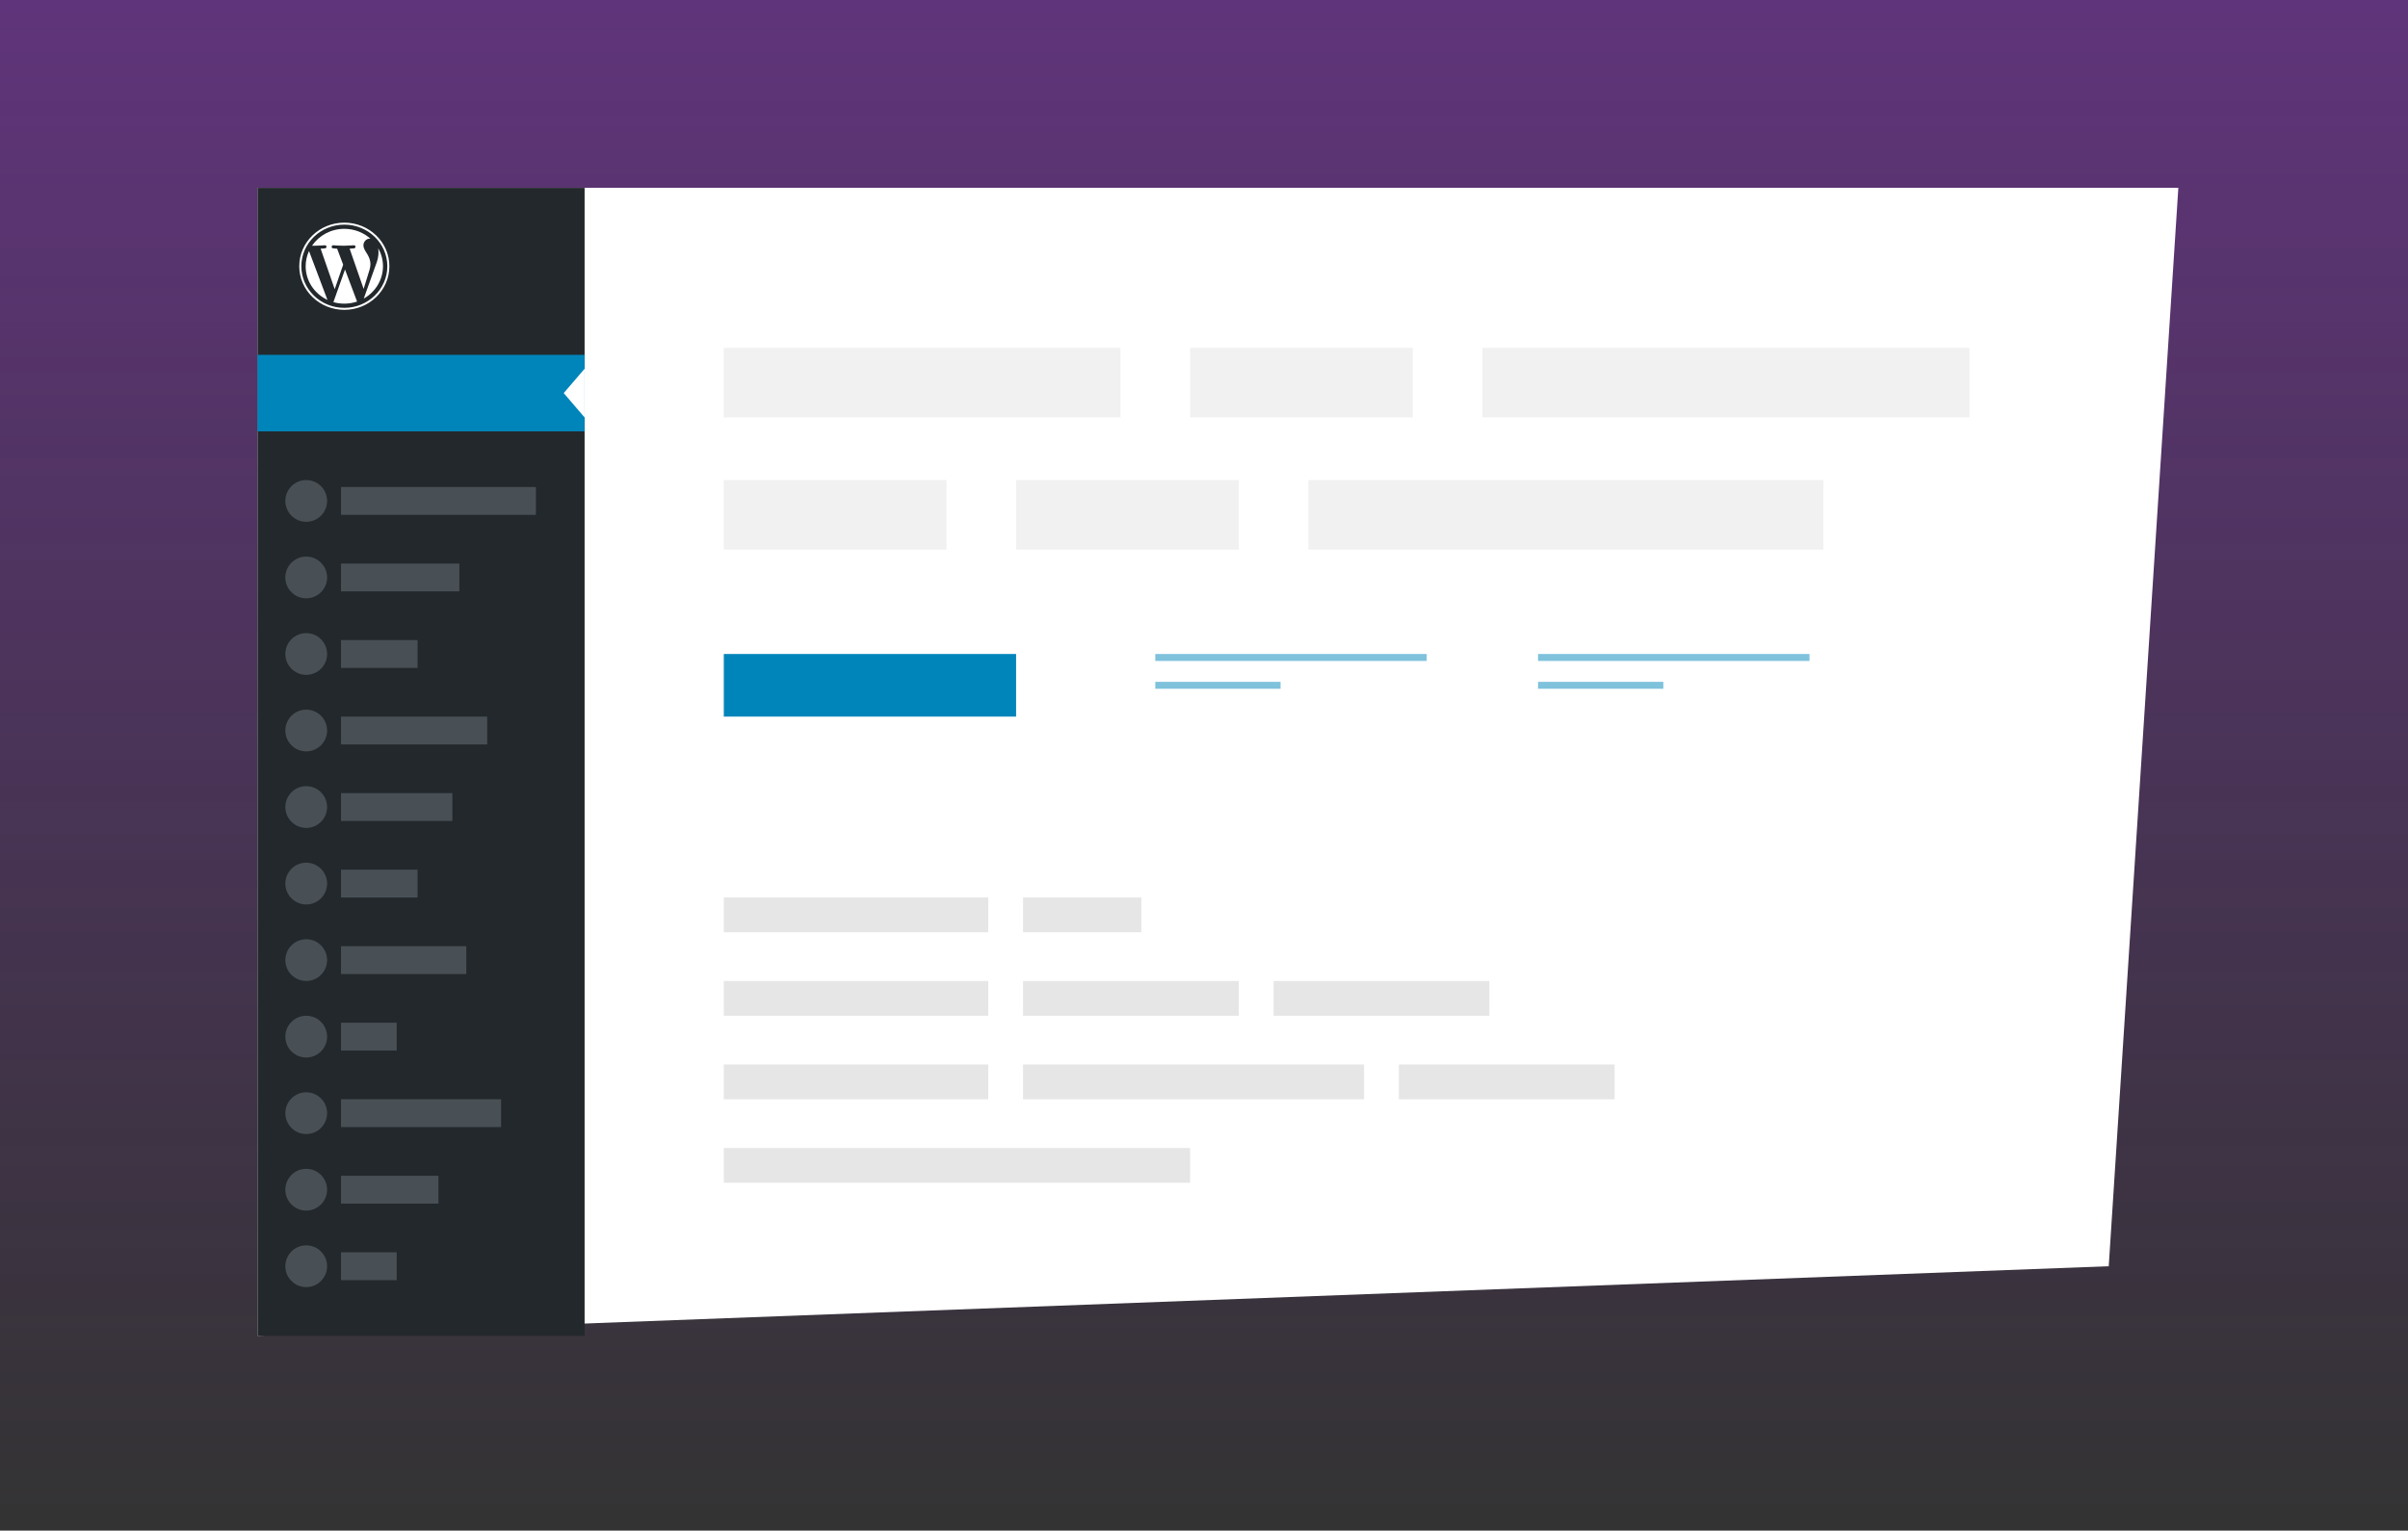 <svg width="346" height="220" viewBox="0 0 346 220" fill="none" xmlns="http://www.w3.org/2000/svg">
<rect x="0" y="0" width="346" height="220" fill="#333333" stroke="none"/>
<rect opacity="0.35" width="346" height="220" fill="url(#paint0_linear_221_4991)"/>
<path d="M37 27H313L303 182L37 192V27Z" fill="white"/>
<rect x="37" y="27" width="47" height="165" fill="#23282C"/>
<g clip-path="url(#clip0_221_4991)">
<path d="M43.92 38.268C43.92 40.396 45.198 42.236 47.051 43.107L44.401 36.08C44.093 36.748 43.92 37.488 43.92 38.268ZM53.225 37.996C53.225 37.332 52.978 36.872 52.767 36.514C52.485 36.071 52.221 35.696 52.221 35.253C52.221 34.758 52.608 34.298 53.154 34.298C53.178 34.298 53.202 34.301 53.226 34.303C52.237 33.426 50.921 32.891 49.475 32.891C47.534 32.891 45.827 33.855 44.834 35.315C44.964 35.318 45.087 35.321 45.191 35.321C45.772 35.321 46.672 35.253 46.672 35.253C46.971 35.236 47.006 35.661 46.707 35.696C46.707 35.696 46.406 35.73 46.072 35.747L48.094 41.571L49.31 38.042L48.444 35.747C48.145 35.73 47.862 35.696 47.862 35.696C47.563 35.679 47.598 35.236 47.897 35.253C47.897 35.253 48.814 35.321 49.36 35.321C49.941 35.321 50.84 35.253 50.84 35.253C51.14 35.236 51.175 35.661 50.876 35.696C50.876 35.696 50.575 35.73 50.24 35.747L52.248 41.527L52.802 39.735C53.042 38.991 53.225 38.457 53.225 37.996ZM49.572 38.738L47.906 43.426C48.403 43.568 48.93 43.645 49.475 43.645C50.122 43.645 50.742 43.537 51.319 43.34C51.304 43.318 51.291 43.293 51.28 43.266L49.572 38.738ZM54.349 35.688C54.373 35.859 54.386 36.043 54.386 36.241C54.386 36.787 54.281 37.4 53.964 38.167L52.267 42.916C53.918 41.984 55.029 40.252 55.029 38.268C55.029 37.333 54.782 36.454 54.349 35.688ZM49.475 32C45.905 32 43 34.812 43 38.268C43 41.724 45.905 44.536 49.475 44.536C53.045 44.536 55.95 41.724 55.95 38.268C55.95 34.812 53.045 32 49.475 32ZM49.475 44.249C46.068 44.249 43.297 41.566 43.297 38.268C43.297 34.97 46.068 32.287 49.475 32.287C52.881 32.287 55.653 34.97 55.653 38.268C55.653 41.566 52.881 44.249 49.475 44.249Z" fill="white"/>
</g>
<rect x="37" y="51" width="47" height="11" fill="#0085BA"/>
<path d="M84 60V53L81 56.5L84 60Z" fill="white"/>
<circle cx="44" cy="72" r="3" fill="#485056"/>
<rect x="49" y="70" width="28" height="4" fill="#485056"/>
<circle cx="44" cy="83" r="3" fill="#485056"/>
<rect x="49" y="81" width="17" height="4" fill="#485056"/>
<circle cx="44" cy="94" r="3" fill="#485056"/>
<rect x="49" y="92" width="11" height="4" fill="#485056"/>
<circle cx="44" cy="105" r="3" fill="#485056"/>
<rect x="49" y="103" width="21" height="4" fill="#485056"/>
<circle cx="44" cy="116" r="3" fill="#485056"/>
<rect x="49" y="114" width="16" height="4" fill="#485056"/>
<circle cx="44" cy="127" r="3" fill="#485056"/>
<rect x="49" y="125" width="11" height="4" fill="#485056"/>
<circle cx="44" cy="138" r="3" fill="#485056"/>
<rect x="49" y="136" width="18" height="4" fill="#485056"/>
<circle cx="44" cy="149" r="3" fill="#485056"/>
<rect x="49" y="147" width="8" height="4" fill="#485056"/>
<circle cx="44" cy="160" r="3" fill="#485056"/>
<rect x="49" y="158" width="23" height="4" fill="#485056"/>
<circle cx="44" cy="171" r="3" fill="#485056"/>
<rect x="49" y="169" width="14" height="4" fill="#485056"/>
<circle cx="44" cy="182" r="3" fill="#485056"/>
<rect x="49" y="180" width="8" height="4" fill="#485056"/>
<rect x="104" y="94" width="42" height="9" fill="#0085BA"/>
<g opacity="0.5">
<rect x="166" y="94" width="39" height="1" fill="#0085BA"/>
<rect x="166" y="98" width="18" height="1" fill="#0085BA"/>
</g>
<g opacity="0.5">
<rect x="221" y="94" width="39" height="1" fill="#0085BA"/>
<rect x="221" y="98" width="18" height="1" fill="#0085BA"/>
</g>
<rect x="104" y="50" width="57" height="10" fill="#F1F1F1"/>
<rect x="104" y="69" width="32" height="10" fill="#F1F1F1"/>
<rect x="171" y="50" width="32" height="10" fill="#F1F1F1"/>
<rect x="146" y="69" width="32" height="10" fill="#F1F1F1"/>
<rect x="188" y="69" width="74" height="10" fill="#F1F1F1"/>
<rect x="213" y="50" width="70" height="10" fill="#F1F1F1"/>
<rect x="104" y="129" width="38" height="5" fill="#E6E6E6"/>
<rect x="104" y="141" width="38" height="5" fill="#E6E6E6"/>
<rect x="104" y="153" width="38" height="5" fill="#E6E6E6"/>
<rect x="104" y="165" width="67" height="5" fill="#E6E6E6"/>
<rect x="147" y="141" width="31" height="5" fill="#E6E6E6"/>
<rect x="147" y="153" width="49" height="5" fill="#E6E6E6"/>
<rect x="183" y="141" width="31" height="5" fill="#E6E6E6"/>
<rect x="201" y="153" width="31" height="5" fill="#E6E6E6"/>
<rect x="147" y="129" width="17" height="5" fill="#E6E6E6"/>
<defs>
<linearGradient id="paint0_linear_221_4991" x1="173" y1="0" x2="173" y2="220" gradientUnits="userSpaceOnUse">
<stop stop-color="#B336FF"/>
<stop offset="1" stop-color="#B336FF" stop-opacity="0"/>
</linearGradient>
<clipPath id="clip0_221_4991">
<rect width="13" height="12.536" fill="white" transform="translate(43 32)"/>
</clipPath>
</defs>
</svg>

